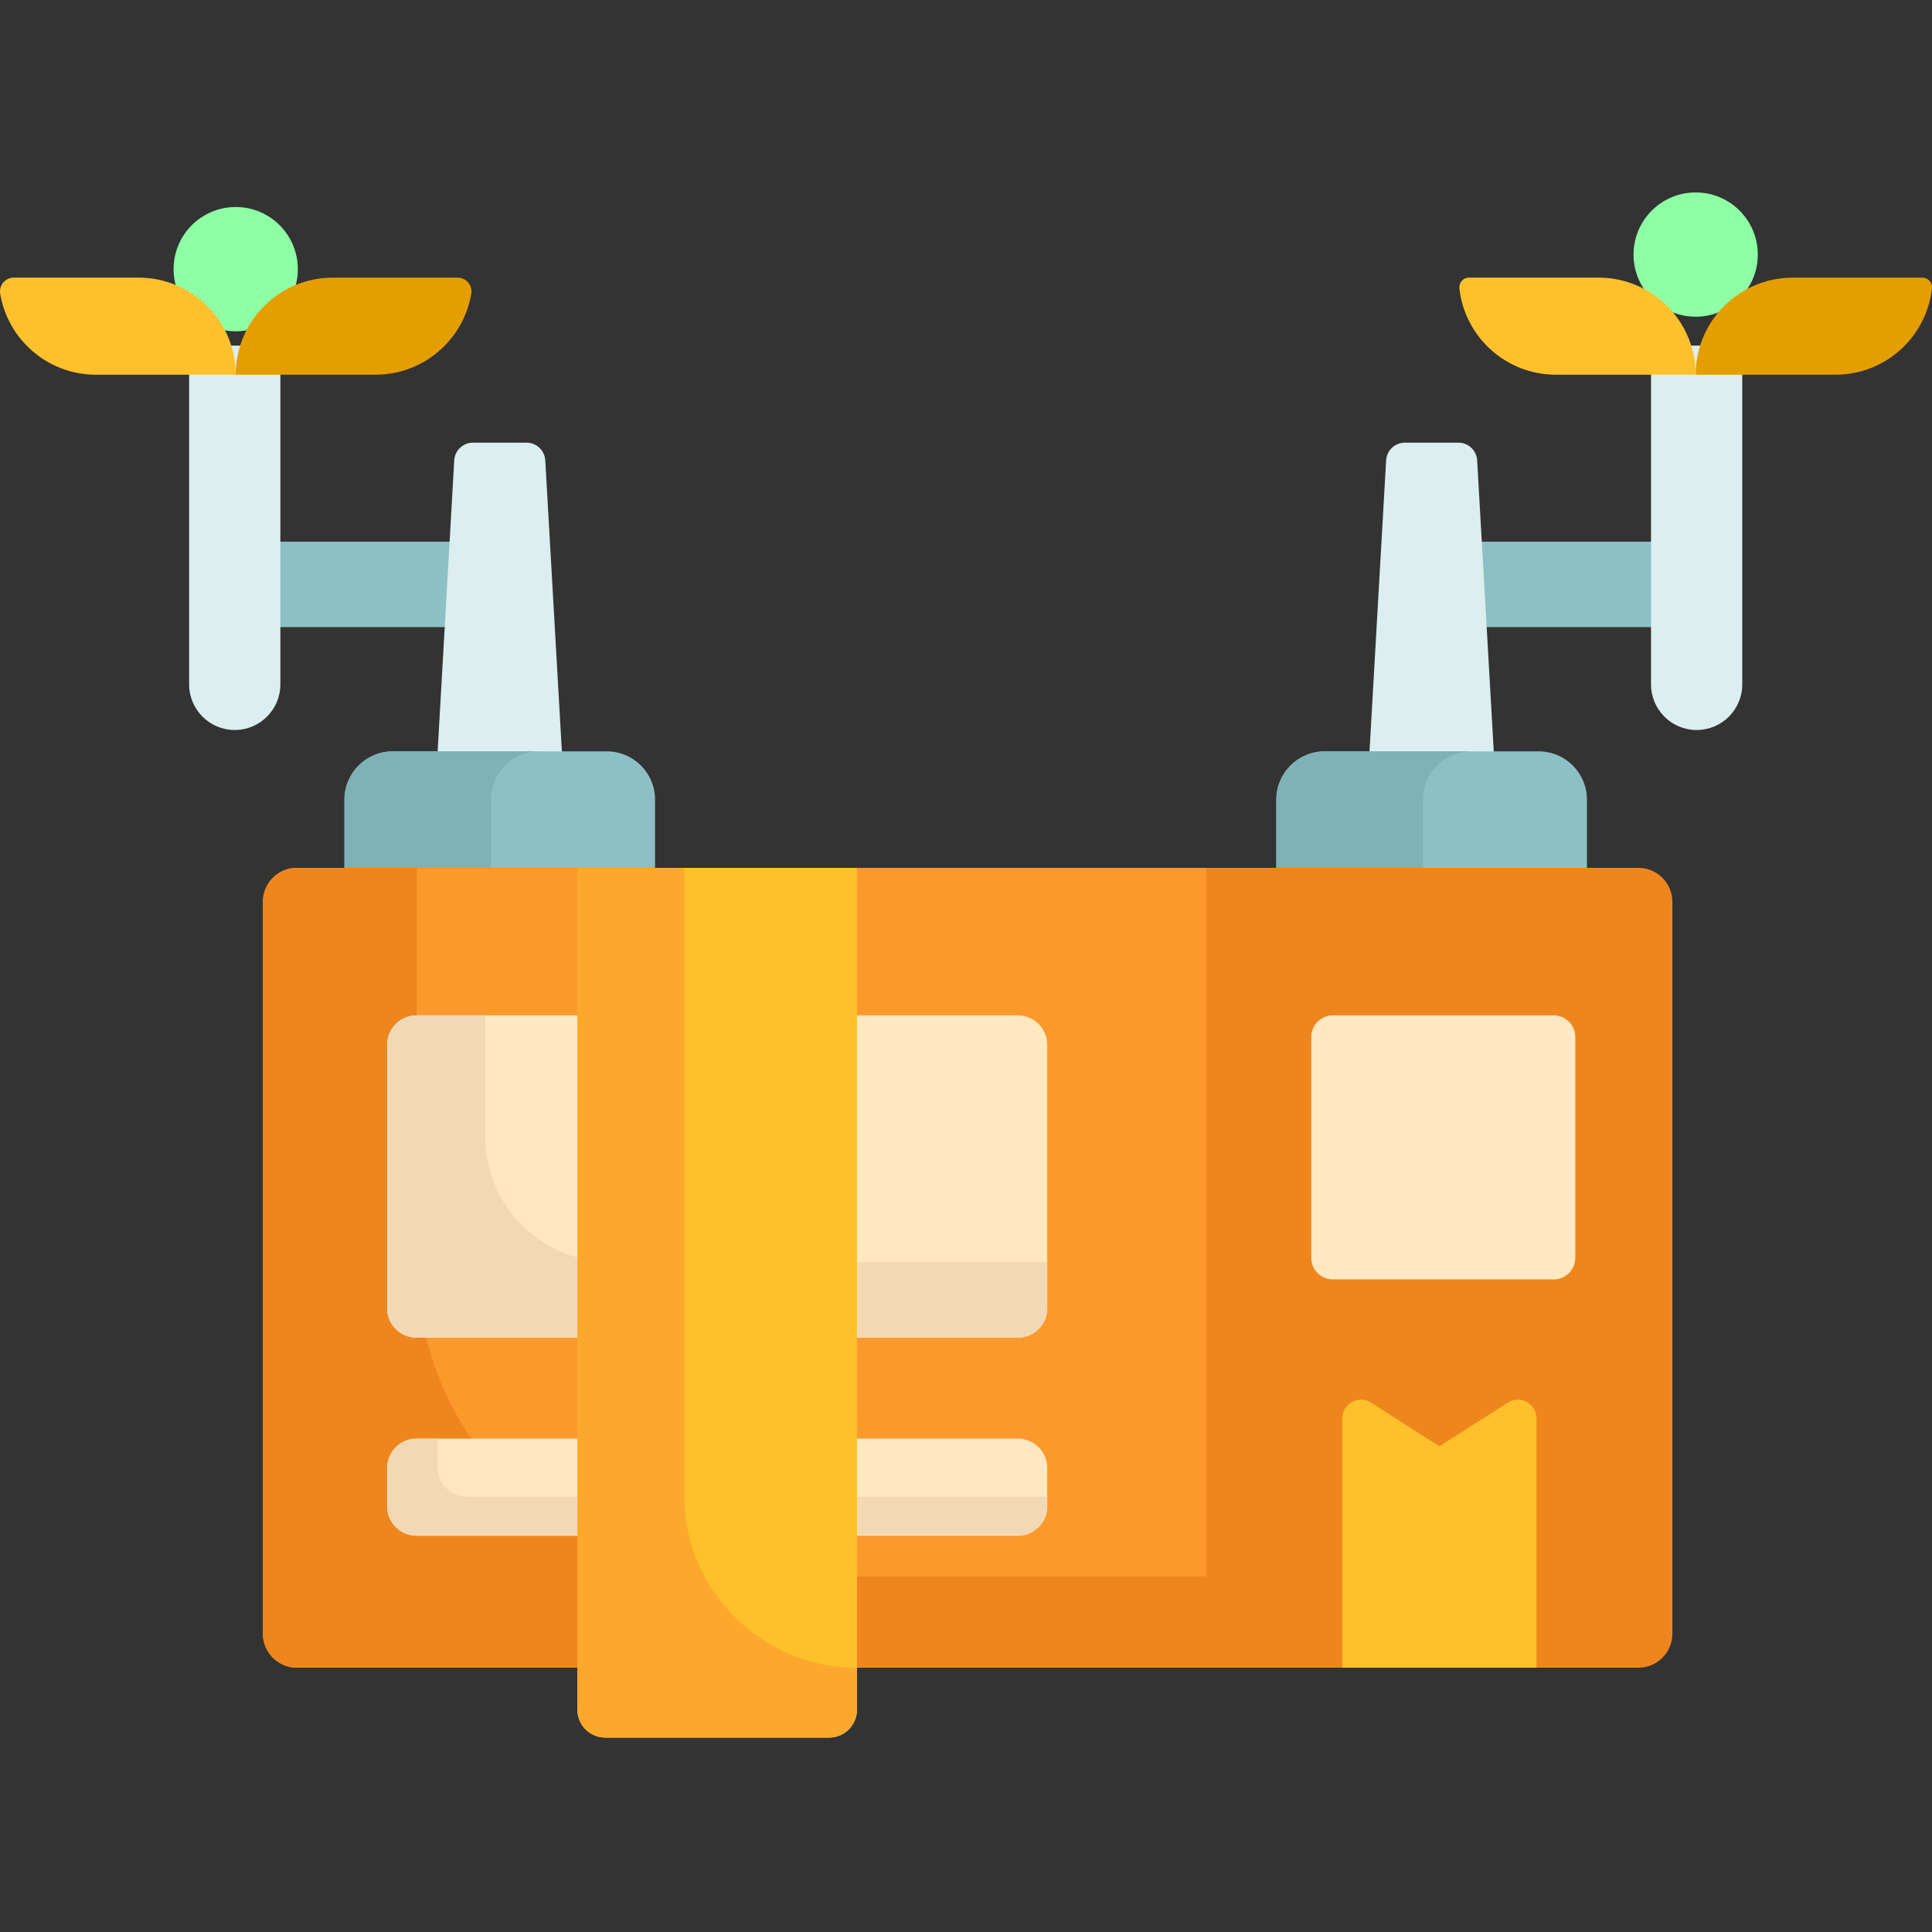 <svg height="512pt" viewBox="0 -51 512.001 512" width="512pt" xmlns="http://www.w3.org/2000/svg"><rect x="0" y="-51" width="512.001" height="512" fill="#333333" stroke="none"/><path d="m381.961 92.551h65.793v22.637h-65.793zm0 0" fill="#8cc0c5"/><path d="m461.719 40.586v89.777c0 3.348-1.359 6.359-3.539 8.555-2.191 2.18-5.207 3.539-8.551 3.539-6.68 0-12.09-5.414-12.09-12.094v-89.777zm0 0" fill="#dceeef"/><path d="m64.352 92.551h65.797v22.637h-65.797zm0 0" fill="#8cc0c5"/><g fill="#dceeef"><path d="m74.301 40.586v89.777c0 6.68-5.414 12.094-12.09 12.094-3.344 0-6.359-1.359-8.551-3.539-2.184-2.195-3.539-5.207-3.539-8.555v-89.777zm0 0"/><path d="m144.5 70.973c-.164-2.613-2.336-4.664-4.961-4.664h-14.199c-2.625 0-4.797 2.051-4.961 4.664l-4.402 77.145v19.66h32.926v-19.66zm0 0"/><path d="m391.461 70.973c-.168-2.613-2.336-4.664-4.961-4.664h-14.199c-2.625 0-4.797 2.051-4.961 4.664l-4.406 77.145v15.434h32.93v-15.434zm0 0"/></g><path d="m420.559 160.926v38.641h-82.32v-38.641c0-7.078 5.734-12.809 12.812-12.809h56.699c7.078 0 12.809 5.73 12.809 12.809zm0 0" fill="#8cc0c5"/><path d="m173.598 160.926v38.641h-82.316v-38.641c0-7.078 5.73-12.809 12.809-12.809h56.699c7.078 0 12.809 5.73 12.809 12.809zm0 0" fill="#8cc0c5"/><path d="m389.918 148.117h-38.867c-7.082 0-12.812 5.73-12.812 12.809v38.641h38.867v-38.641c.004-7.078 5.734-12.809 12.812-12.809zm0 0" fill="#7fb2b5"/><path d="m142.957 148.117h-38.867c-7.078 0-12.812 5.73-12.812 12.809v38.641h38.871v-38.641c0-7.078 5.73-12.809 12.809-12.809zm0 0" fill="#7fb2b5"/><path d="m359.449 178.984h-280.754c-4.992 0-9.023 4.035-9.023 9.023v193.926c0 4.992 4.031 9.027 9.023 9.027h280.754zm0 0" fill="#fc992d"/><path d="m267.953 366.777h-74.09c-46.031 0-83.348-37.316-83.348-83.348v-104.445h-31.82c-4.984 0-9.023 4.039-9.023 9.023v193.926c0 4.984 4.039 9.027 9.023 9.027h280.754v-24.184zm0 0" fill="#ef861d"/><path d="m277.527 338.027v10.168c0 4.289-3.488 7.777-7.777 7.777h-159.371c-4.293 0-7.781-3.488-7.781-7.777v-10.168c0-4.289 3.488-7.777 7.781-7.777h159.371c4.289 0 7.777 3.488 7.777 7.777zm0 0" fill="#ffe8c2"/><path d="m240.484 345.656h-116.73c-4.289 0-7.777-3.488-7.777-7.781v-7.625h-5.598c-4.293 0-7.781 3.488-7.781 7.777v10.168c0 4.289 3.488 7.777 7.781 7.777h159.371c4.289 0 7.777-3.488 7.777-7.777v-2.539zm0 0" fill="#f2d9b6"/><path d="m277.527 225.867v69.848c0 4.293-3.488 7.781-7.777 7.781h-159.371c-4.293 0-7.781-3.488-7.781-7.781v-69.848c0-4.293 3.488-7.781 7.781-7.781h159.371c4.289 0 7.777 3.488 7.777 7.781zm0 0" fill="#ffe8c2"/><path d="m253.098 283.43h-91.223c-18.383 0-33.285-14.902-33.285-33.285v-32.059h-18.211c-4.297 0-7.781 3.484-7.781 7.781v69.848c0 4.297 3.484 7.781 7.781 7.781h159.371c4.297 0 7.777-3.484 7.777-7.781v-12.285zm0 0" fill="#f2d9b6"/><path d="m434.172 178.984h-114.453v211.977h114.453c4.992 0 9.023-4.035 9.023-9.027v-193.926c0-4.988-4.031-9.023-9.023-9.023zm0 0" fill="#ef861d"/><path d="m407.184 324.898v66.062h-51.453v-66.062c0-3.922 4.332-6.289 7.625-4.18l18.102 11.586 18.102-11.586c3.293-2.109 7.625.258 7.625 4.18zm0 0" fill="#fec12c"/><path d="m449.371 0c9.098 0 16.465 7.367 16.465 16.465 0 5.113-2.336 9.684-5.988 12.707-2.852 2.348-6.496 3.758-10.477 3.758-3.98 0-7.625-1.41-10.477-3.758-3.652-3.023-5.988-7.594-5.988-12.707 0-9.098 7.367-16.465 16.465-16.465zm0 0" fill="#8effa4"/><path d="m62.469 3.863c9.094 0 16.461 7.367 16.461 16.465 0 5.113-2.336 9.684-5.988 12.707-2.848 2.348-6.492 3.758-10.473 3.758-3.984 0-7.625-1.41-10.477-3.758-3.652-3.023-5.988-7.594-5.988-12.707 0-9.098 7.367-16.465 16.465-16.465zm0 0" fill="#8effa4"/><path d="m475.098 22.578h34.375c1.523 0 2.68 1.336 2.512 2.848-1.418 12.871-12.32 22.875-25.57 22.875h-37.043c0-8.828 4.445-16.617 11.215-21.238 4.129-2.828 9.129-4.484 14.512-4.484zm0 0" fill="#e59e00"/><path d="m88.191 22.578h33.109c2.262 0 3.957 2.043 3.582 4.273-2.035 12.176-12.617 21.449-25.371 21.449h-37.043c0-8.828 4.445-16.617 11.215-21.238 4.125-2.828 9.129-4.484 14.508-4.484zm0 0" fill="#e59e00"/><path d="m438.156 27.062c6.77 4.621 11.215 12.41 11.215 21.238h-37.043c-13.25 0-24.152-10.004-25.57-22.875-.168-1.512.988-2.848 2.512-2.848h34.375c5.383 0 10.383 1.656 14.512 4.484zm0 0" fill="#fec12c"/><path d="m51.25 27.062c6.773 4.621 11.219 12.41 11.219 21.238h-37.047c-12.754 0-23.336-9.273-25.371-21.449-.371-2.23 1.32-4.273 3.582-4.273h33.109c5.383 0 10.383 1.656 14.508 4.484zm0 0" fill="#fec12c"/><path d="m227.105 178.984v223.117c0 4.078-3.301 7.379-7.375 7.379h-59.332c-4.074 0-7.379-3.301-7.379-7.379v-223.117zm0 0" fill="#fec12c"/><path d="m227.105 390.961c-25.289 0-45.789-20.504-45.789-45.793v-166.184h-28.297v223.117c0 4.078 3.305 7.379 7.379 7.379h59.332c4.074 0 7.375-3.301 7.375-7.379zm0 0" fill="#fca82d"/><path d="m417.473 223.82v58.508c0 3.16-2.574 5.73-5.73 5.73h-58.512c-3.156 0-5.73-2.57-5.73-5.73v-58.508c0-3.16 2.574-5.734 5.73-5.734h58.512c3.156 0 5.73 2.574 5.73 5.734zm0 0" fill="#ffe8c2"/></svg>